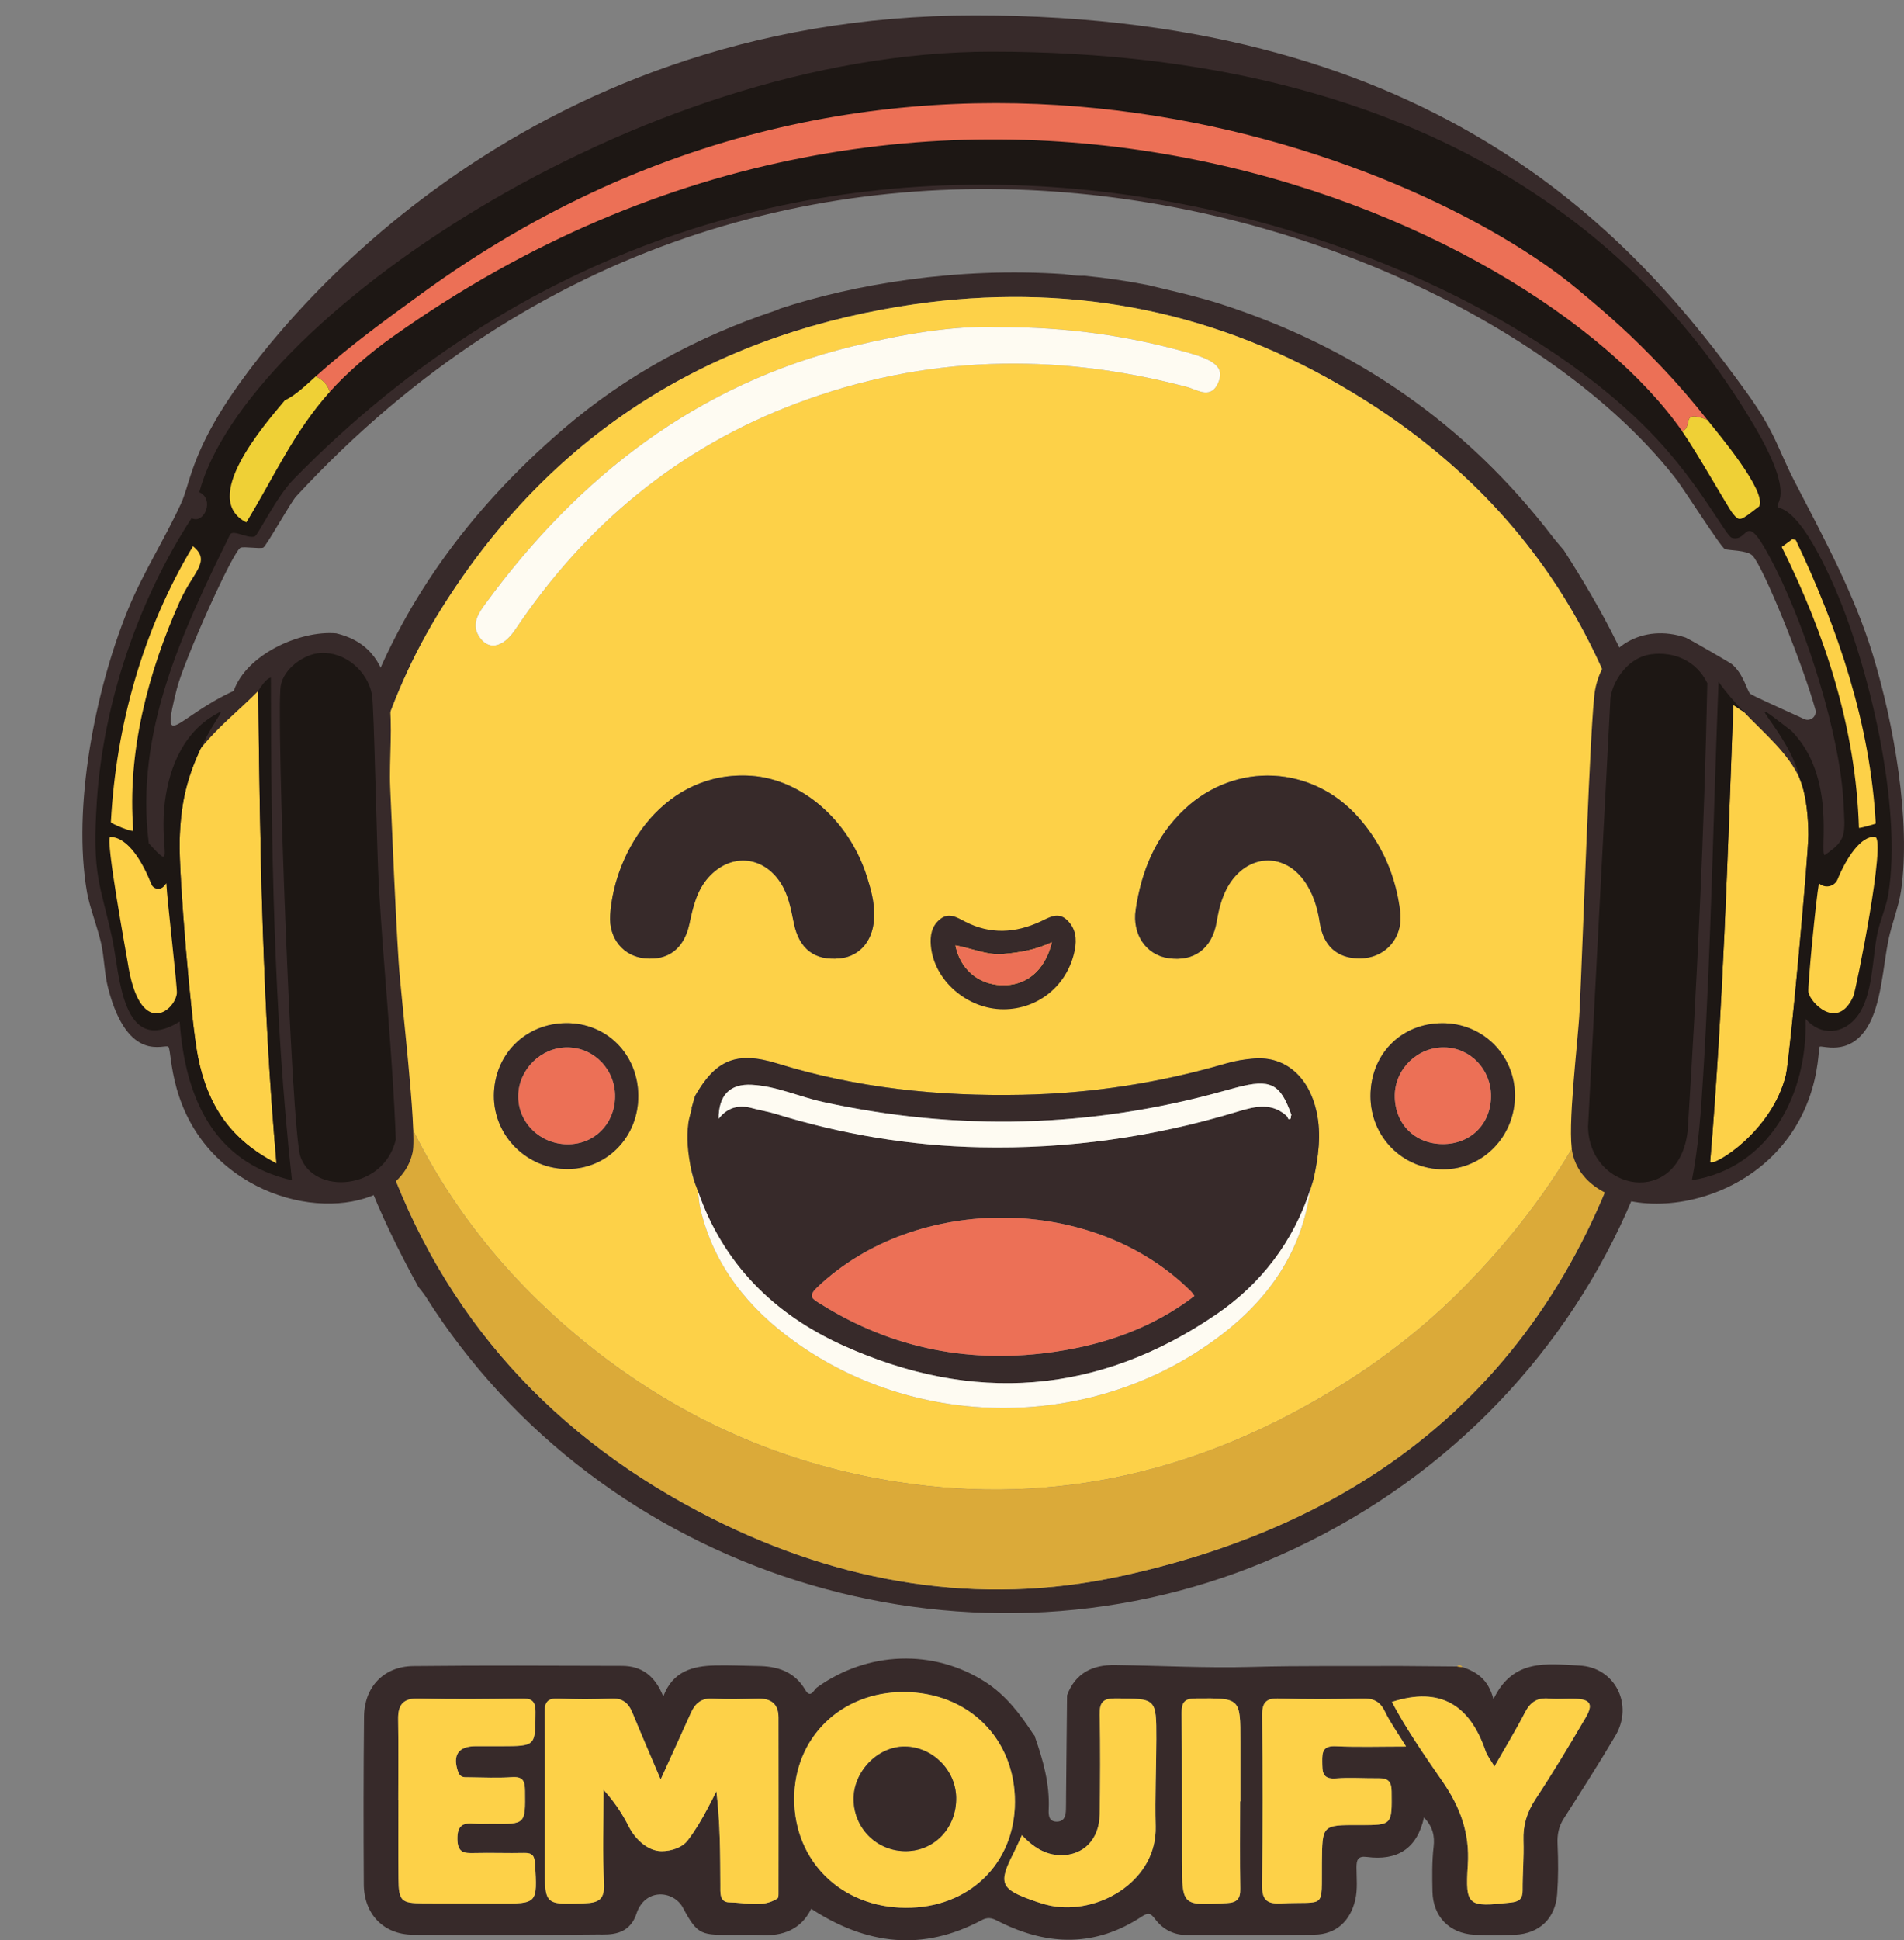 <?xml version="1.0" encoding="UTF-8"?>
<svg id="Layer_1" data-name="Layer 1" xmlns="http://www.w3.org/2000/svg" viewBox="0 0 555.563 565.872"><rect x="0" y="0" width="555.563" height="565.872" fill="#808080" stroke="none"/>
  <defs>
    <style>
      .cls-1 {
        fill: #372a2a;
      }

      .cls-1, .cls-2, .cls-3, .cls-4, .cls-5, .cls-6, .cls-7 {
        stroke-width: 0px;
      }

      .cls-2 {
        fill: #efd036;
      }

      .cls-3 {
        fill: #1d1714;
      }

      .cls-4 {
        fill: #dbaa39;
      }

      .cls-5 {
        fill: #fdd148;
      }

      .cls-6 {
        fill: #fefbf2;
      }

      .cls-7 {
        fill: #ec7056;
      }
    </style>
  </defs>
  <g>
    <path class="cls-4" d="M302.022,506.43l-.1-.02c.03,0,.05,0,.08-.01v.01c.01.01.02.01.02.02Z"/>
    <path class="cls-1" d="M460.812,485.74c-9.24-.45-19.32-2.18-25.04,9.82-1.48-5.8-4.91-7.96-9.02-9.36-.53-.06-1.07-.12-1.6-.19-5.7-.04-11.41-.09-17.11-.14-14.29.09-28.57-.13-42.87.27-13.23.37-26.5-.37-39.75-.55-6.55-.1-11.64,2.29-14.07,8.83-.04,3.68-.07,7.37-.11,11.06-.01.61-.01,1.18-.02,1.71,0,.71-.01,1.43-.02,2.15-.01,1.35-.02,2.71-.04,4.07-.02,2.65-.04,4.56-.1,10.37-.01,1.32,0,2.65-.04,3.98-.04,1.78-.43,3.47-2.62,3.51-2.37.04-2.49-1.83-2.41-3.53.34-7.44-1.63-14.43-4.07-21.33l.1.02c0-.01-.01-.01-.02-.02v-.01c-.23-.3-.46-.61-.68-.92-3.77-5.73-7.88-11.12-13.78-14.92-15.09-9.71-34.37-9.06-49.21,1.62-.81.58-1.81,3.34-3.35.7-3.15-5.41-8.15-6.96-13.95-7-4.16-.06-8.32-.26-12.47-.16-6.45.17-12.26,1.66-15.03,9.06-2.32-5.89-6.19-8.92-12-8.94-20.32-.05-40.64-.17-60.96.06-8.58.09-14.27,6.09-14.35,14.69-.17,16.32-.17,32.65-.07,48.97.05,8.66,5.74,14.62,14.29,14.7,17.99.16,35.98.12,53.97-.07,3.19,0,9.11.54,11.29-6.06,2.53-7.64,10.9-6.78,13.58-1.73,4.4,8.29,5.45,7.85,14.98,7.93,2.5.03,5.01-.12,7.5.03,6.58.4,11.94-1.56,14.94-7.67,16.23,10.61,32.69,12.44,49.74,3.31,2.34-1.25,3.72-.23,5.46.63,14,6.93,27.81,7.16,41.14-1.61,2.13-1.4,2.75-1,4.09.78,2.2,2.9,5.32,4.53,9.05,4.53,12.47.02,24.93.11,37.39-.09,6.29-.1,10.41-3.96,11.87-10.14.73-3.15.37-6.31.36-9.46,0-2.2.39-3.42,3.04-3.07,8.77,1.15,14.64-2.31,16.66-11.54,2.56,2.77,3.18,5.37,2.8,8.62-.49,4.28-.42,8.65-.33,12.97.14,7.27,4.84,12.2,12.11,12.64,3.98.24,8,.2,11.99.01,7.13-.34,11.78-4.76,12.29-11.92.35-4.8.33-9.66.11-14.47-.13-2.79.3-5.15,1.83-7.53,5.12-7.97,10.21-15.97,15.04-24.12,5.38-9.06-.08-19.99-10.53-20.49ZM145.412,555.16c-7.33-.03-14.66-.02-21.99-.06-6.39-.03-7.08-.66-7.15-7.21-.09-7.66-.02-15.33-.02-22.99h-.04c0-7.83.09-15.67-.04-23.49-.07-4.4,1.57-6.21,6.22-6.07,9.82.29,19.66.16,29.48.01,2.98-.05,4.4.38,4.38,3.95-.05,9.94.13,9.94-9.96,9.97-2.5,0-5-.01-7.5-.01-5.1.01-6.82,2.65-5.12,7.49.64,1.8,1.92,1.56,3.18,1.57,4.17.05,8.35.25,12.5-.03,3.22-.21,3.81,1.07,3.84,4,.1,9.75.22,9.75-9.72,9.61-1.66-.02-3.34.12-4.99-.04-3.41-.32-5.08.48-5.02,4.54.07,4.04,2.07,4.1,5.01,4.03,4.83-.13,9.67.08,14.49-.03,2.41-.06,3.02.88,3.16,3.2.69,11.62.76,11.61-10.71,11.56ZM226.832,553.7c-4.42,2.78-9.3,1.15-13.97,1.12-3-.01-2.66-2.92-2.67-5.02-.05-8.98-.03-17.96-1.16-27.38-.83,1.67-1.66,3.31-2.52,4.92-1.72,3.27-3.57,6.43-5.85,9.41-1.58,2.08-4.77,3.13-7.62,3.13-4.07,0-7.76-3.58-9.57-7.17-1.52-3-3.57-6.41-6.72-9.99-.21-.23-.42-.47-.64-.71,0,9.94-.29,18.67.12,27.37.22,4.57-1.54,5.56-5.61,5.71-11.69.41-11.67.55-11.65-11.16.01-14.81.1-29.62-.06-44.43-.03-3.31,1.02-4.29,4.25-4.13,4.98.25,9.99.28,14.97-.01,3.4-.2,5.2,1.18,6.41,4.16,2.49,6.11,5.14,12.16,8.23,19.44,3.36-7.39,6.11-13.39,8.82-19.41,1.27-2.85,3.11-4.39,6.52-4.17,4.3.28,8.65.13,12.97.01,3.87-.11,6.07,1.5,6.07,5.49.03,16.97.02,33.94,0,50.91,0,.66.05,1.68-.32,1.91ZM264.222,556.4c-18.7-.1-32.46-13.56-32.48-31.76-.01-17.83,13.59-31.15,31.83-31.17,18.9-.02,32.62,13.51,32.57,32.09-.05,18.01-13.44,30.95-31.92,30.84ZM337.402,507.14c-.01,8.5-.42,17-.19,25.49.42,15.38-15.53,25.27-29.28,23.41-2.12-.29-4.21-.95-6.24-1.66-9.8-3.42-10.48-5.08-5.96-13.95.82-1.6,1.53-3.25,2.45-5.21,3.25,3.43,6.79,5.8,11.37,5.84,6.65.05,11.22-4.67,11.32-11.93.15-9.67.22-19.34,0-28.99-.08-3.66.89-4.85,4.72-4.82,11.78.09,11.83-.09,11.81,11.82ZM361.932,507.92v17.45h-.09c0,8.48-.1,16.96.05,25.44.05,2.95-.89,4.06-3.92,4.23-13.01.73-13.05.81-13.09-12.08-.05-14.46.05-28.92-.09-43.39-.03-3.16.83-4.22,4.17-4.24,12.98-.1,12.98-.23,12.97,12.59ZM385.812,513.73c.06,2.89-.12,5.25,4.03,4.93,4.14-.33,8.32.01,12.49-.04,2.67-.04,3.69.93,3.72,3.82.11,9.87.24,9.87-9.49,9.83-10.82-.03-10.73-.03-10.85,10.92-.15,14.11,1.42,11.26-12.06,11.94-4.2.2-5.44-1.25-5.39-5.35.19-16.49.19-32.99.02-49.48-.05-3.96,1.25-5.1,5.14-4.96,7.99.3,16,.23,23.99.01,3.21-.09,5.22.74,6.67,3.77,1.56,3.25,3.72,6.21,6.19,10.24-7.55,0-14.04.21-20.5-.08-3.66-.17-4.01,1.53-3.96,4.45ZM462.662,500.95c-4.7,8.02-9.5,16-14.61,23.75-2.5,3.8-3.68,7.61-3.52,12.12.17,4.81-.28,9.64-.25,14.46.02,2.56-1.01,3.32-3.47,3.59-12.4,1.38-13.31,1.12-12.52-10.93.61-9.39-2.27-17.01-7.43-24.46-5.26-7.59-10.52-15.21-14.73-23.13,14.33-4.65,22.84,1.16,27.32,14.27.51,1.5,1.59,2.81,2.61,4.55,3.14-5.5,6.22-10.52,8.9-15.74,1.59-3.09,3.66-4.4,7.11-4.06,2.47.25,4.99-.02,7.48.05,4.49.14,5.43,1.56,3.11,5.53Z"/>
    <path class="cls-1" d="M483.302,216.38c-5.94-20.15-15.72-38.41-27.02-55.94-1.07-1.28-2.19-2.51-3.2-3.83-25.14-32.88-57.65-55.3-96.92-67.96-1.36-.44-2.73-.85-4.11-1.24-.17-.05-.34-.1-.51-.15-5.39-1.52-10.93-2.75-16.66-4.13-6.15-1.22-12.31-2.1-18.44-2.7-1.35.05-2.79-.04-4.34-.27-.5-.07-.99-.14-1.49-.2-31.35-2.17-61.3,2.95-83.03,10.05-.37.21-.86.41-1.48.62-22.63,7.58-43.36,18.78-61.51,34.3-56.88,48.65-77.41,110.72-66.88,183.88,3.43,23.81,12.85,45.6,24.38,66.53.7.91,1.47,1.78,2.08,2.74,51.18,81.11,156.48,114.33,245.1,77.32,94.57-39.49,142.95-140.95,114.03-239.02ZM326.642,459.76c-40.98,8.83-81.28,1.99-118.89-16.94-45.98-23.15-78.71-58.55-95.66-107.58-7.34-21.23-10.68-43.21-9.69-65.75.79-33.27,9.03-64.48,26.85-92.7,31.16-49.33,76.15-78.14,133.49-87.44,43.54-7.05,85.39-.67,124.11,20.64,54.72,30.11,86.64,76.62,95.85,138.51.51,3.44.47,6.96.69,10.45,1.73,17.18.89,34.31-3.04,51.05-19.33,82.54-71.81,132.13-153.71,149.76Z"/>
    <path class="cls-4" d="M426.757,486.202c-.535-.063-1.07-.126-1.603-.188.614-.605,1.129-.384,1.603.188Z"/>
    <path class="cls-5" d="M227.152,551.79c0,.66.05,1.68-.32,1.91-4.42,2.78-9.3,1.15-13.97,1.12-3-.01-2.66-2.92-2.67-5.02-.05-8.98-.03-17.96-1.16-27.38-.83,1.67-1.66,3.31-2.52,4.92-1.72,3.27-3.57,6.43-5.85,9.41-1.58,2.08-4.77,3.13-7.62,3.13-4.07,0-7.76-3.58-9.57-7.17-1.52-3-3.57-6.41-6.72-9.99-.21-.23-.42-.47-.64-.71,0,9.94-.29,18.67.12,27.37.22,4.57-1.54,5.56-5.61,5.71-11.69.41-11.67.55-11.65-11.16.01-14.81.1-29.62-.06-44.43-.03-3.31,1.02-4.29,4.25-4.13,4.98.25,9.99.28,14.97-.01,3.4-.2,5.2,1.18,6.41,4.16,2.49,6.11,5.14,12.16,8.23,19.44,3.36-7.39,6.11-13.39,8.82-19.41,1.27-2.85,3.11-4.39,6.52-4.17,4.3.28,8.65.13,12.97.01,3.87-.11,6.07,1.5,6.07,5.49.03,16.97.02,33.94,0,50.91Z"/>
    <path class="cls-5" d="M296.142,525.563c-.051,18.007-13.44,30.942-31.923,30.841-18.701-.102-32.458-13.559-32.472-31.765-.014-17.833,13.583-31.148,31.83-31.169,18.893-.021,32.619,13.505,32.565,32.093ZM264.437,539.875c8.357-.092,14.712-6.913,14.563-15.631-.138-8.07-6.957-14.831-15.007-14.88-7.932-.048-15.068,7.376-14.927,15.529.147,8.478,6.915,15.075,15.371,14.982Z"/>
    <path class="cls-5" d="M116.209,524.898c0-7.831.089-15.664-.035-23.493-.07-4.396,1.573-6.203,6.214-6.067,9.822.287,19.66.164,29.488.011,2.975-.046,4.393.385,4.374,3.949-.053,9.941.133,9.944-9.956,9.969-2.499.006-4.999-.006-7.498-.003-5.101.008-6.82,2.641-5.122,7.482.633,1.805,1.922,1.563,3.181,1.579,4.165.05,8.345.243,12.492-.033,3.227-.215,3.812,1.072,3.842,3.997.101,9.756.219,9.752-9.714,9.614-1.666-.023-3.344.114-4.996-.042-3.404-.322-5.079.484-5.015,4.541.064,4.037,2.065,4.1,5.008,4.026,4.828-.122,9.665.086,14.494-.03,2.407-.058,3.017.885,3.153,3.202.687,11.619.759,11.61-10.704,11.564-7.331-.029-14.662-.027-21.993-.06-6.388-.029-7.08-.659-7.155-7.212-.087-7.663-.02-15.329-.02-22.993h-.04Z"/>
    <path class="cls-5" d="M410.277,509.359c-7.553,0-14.04.213-20.503-.083-3.661-.168-4.012,1.531-3.958,4.457.054,2.884-.123,5.251,4.025,4.926,4.137-.325,8.323.007,12.486-.043,2.674-.032,3.694.93,3.725,3.827.107,9.868.237,9.866-9.486,9.832-10.821-.038-10.734-.037-10.851,10.917-.15,14.107,1.416,11.262-12.061,11.934-4.199.209-5.438-1.245-5.391-5.349.188-16.49.191-32.984.015-49.474-.042-3.964,1.253-5.1,5.147-4.958,7.985.291,15.993.228,23.983.006,3.213-.089,5.224.737,6.674,3.769,1.556,3.253,3.72,6.215,6.194,10.24Z"/>
    <path class="cls-5" d="M406.128,496.353c14.332-4.649,22.841,1.153,27.324,14.266.514,1.502,1.595,2.81,2.612,4.549,3.138-5.5,6.218-10.514,8.895-15.735,1.589-3.098,3.664-4.402,7.111-4.061,2.471.244,4.988-.026,7.48.05,4.495.137,5.436,1.559,3.114,5.525-4.699,8.022-9.499,15.998-14.615,23.757-2.502,3.793-3.677,7.602-3.519,12.112.168,4.813-.282,9.644-.247,14.465.018,2.555-1.009,3.315-3.474,3.588-12.4,1.375-13.309,1.117-12.519-10.932.616-9.386-2.267-17.01-7.43-24.461-5.256-7.585-10.521-15.212-14.732-23.123Z"/>
    <path class="cls-5" d="M298.178,535.221c3.255,3.427,6.791,5.799,11.376,5.835,6.646.052,11.215-4.662,11.323-11.929.144-9.662.215-19.332-0-28.991-.081-3.654.888-4.849,4.714-4.82,11.78.089,11.827-.084,11.814,11.824-.01,8.496-.426,17-.194,25.487.42,15.382-15.527,25.269-29.276,23.409-2.119-.287-4.215-.946-6.244-1.654-9.796-3.419-10.474-5.078-5.956-13.949.815-1.6,1.528-3.253,2.444-5.213Z"/>
    <path class="cls-5" d="M361.84,525.373c0,8.479-.098,16.959.053,25.435.053,2.953-.89,4.059-3.921,4.229-13.01.73-13.044.814-13.091-12.074-.052-14.463.048-28.927-.088-43.389-.03-3.16.833-4.221,4.173-4.247,12.979-.1,12.977-.23,12.968,12.591-.004,5.819-.001,11.637-.001,17.456h-.093Z"/>
    <path class="cls-5" d="M482.702,248.5c-9.21-61.89-41.13-108.4-95.85-138.51-38.72-21.31-80.57-27.69-124.11-20.64-57.34,9.3-102.33,38.11-133.49,87.44-17.82,28.22-26.06,59.43-26.85,92.7.83,11.65,3.97,22.81,7.5,33.86,10.55,32.99,29.2,60.79,55.2,83.43,27.83,24.24,60.15,39.73,96.67,45.4,46.48,7.21,89.35-3.25,129.1-27.96,12.79-7.95,24.61-17.14,35.16-27.68,29.2-29.16,48.84-63.65,55.79-104.76.72-4.24,1.05-8.55,1.57-12.83-.22-3.49-.18-7.01-.69-10.45ZM139.542,185.21c-2.04-3.54.39-6.81,2.13-9.18,27.25-37.17,61.84-64.06,107.35-75.09,14.41-3.5,29.04-6.01,41.67-5.54,20.61-.1,38.51,2.53,56.08,7.49.64.18,1.28.36,1.92.56,6.3,2.02,8.31,4.16,6.92,7.79-2.11,5.51-6.17,2.44-9.31,1.61-38.48-10.15-76.55-9.27-113.92,4.79-34.44,12.96-61.51,35.38-81.96,65.88-3.75,5.59-8.18,6.37-10.88,1.69ZM165.832,340.93c-11.91.13-21.74-9.52-21.72-21.33.02-11.96,9.14-21.14,21.09-21.22,11.84-.08,21,9.15,21.04,21.21.05,11.85-8.9,21.21-20.41,21.34ZM188.112,279.49c-6.19-.64-10.51-5.71-10.07-12.61,1.21-19.01,16.07-42.34,41.2-40.62,14.49,1,28.39,12.73,33.68,29.31,1.16,3.63,2.2,7.33,2.14,11.21.08,7.07-3.88,12.11-9.99,12.72-7.32.73-11.86-2.66-13.42-10.18-.84-4.06-1.5-8.15-3.81-11.75-5.15-8.06-14.61-8.85-21.05-1.77-3.53,3.9-4.58,8.75-5.63,13.63-1.55,7.23-6.17,10.77-13.05,10.06ZM383.252,343.96l-.02.06c-.3.97-.6,1.95-.9,2.92-2.94,21.28-15.56,36.08-32.8,47.17-35.75,23-83.08,21.9-117.57-2.78-13.51-9.67-23.77-22.23-27.64-39.01-.38-1.6-.45-3.28-.66-4.92-.31-.82-.61-1.64-.92-2.47-2.21-5.65-1.32-11.63-1.88-17.46.32-1.33.63-2.65.95-3.97v-.4c.31-1.1.63-2.21.95-3.32l-.01-.05c5.96-10.45,11.93-13.32,24.03-9.58,23.33,7.21,47.17,9.62,71.42,9.14,20.23-.41,40.05-3.45,59.49-9.12,2.69-.79,5.53-1.25,8.33-1.46,9.09-.67,15.89,5.35,18.13,15.5,1.47,6.71.53,13.22-.9,19.75ZM385.102,269.15c-.7-4.53-1.95-8.74-4.69-12.45-5.57-7.56-14.95-7.68-20.71-.27-2.86,3.67-3.95,8-4.71,12.46-1.33,7.76-6.6,11.67-14.12,10.54-6.46-.97-10.54-6.93-9.5-14.08,1.66-11.31,5.82-21.47,14.35-29.44,14.88-13.89,37.24-12.77,50.71,2.54,6.91,7.85,10.85,17.06,12.13,27.4.95,7.76-4.47,13.79-12.13,13.66-6.25-.1-10.28-3.6-11.33-10.36ZM421.082,341.02c-11.79-.03-21.15-9.43-21.19-21.29-.03-12.18,8.87-21.26,20.89-21.33,11.84-.07,21.26,9.29,21.26,21.1,0,11.91-9.38,21.54-20.96,21.52Z"/>
    <path class="cls-4" d="M102.406,269.485c.822,11.658,3.963,22.817,7.495,33.864,10.549,32.991,29.203,60.786,55.205,83.434,27.827,24.238,60.145,39.73,96.667,45.394,46.476,7.208,89.345-3.249,129.103-27.959,12.788-7.948,24.611-17.139,35.162-27.679,29.192-29.161,48.835-63.648,55.79-104.755.718-4.245,1.05-8.556,1.562-12.837,1.735,17.181.888,34.316-3.033,51.052-19.338,82.541-71.815,132.129-153.711,149.763-40.982,8.825-81.288,1.989-118.892-16.944-45.981-23.151-78.707-58.551-95.661-107.579-7.34-21.226-10.682-43.214-9.687-65.754Z"/>
    <path class="cls-1" d="M264.437,539.875c-8.456.093-15.224-6.504-15.371-14.982-.141-8.153,6.995-15.577,14.927-15.529,8.05.049,14.869,6.81,15.007,14.88.149,8.718-6.206,15.54-14.563,15.631Z"/>
    <path class="cls-1" d="M384.152,324.21c-2.24-10.15-9.04-16.17-18.13-15.5-2.8.21-5.64.67-8.33,1.46-19.44,5.67-39.26,8.71-59.49,9.12-24.25.48-48.09-1.93-71.42-9.14-12.1-3.74-18.07-.87-24.03,9.58l.01.05c-.34,1.18-.68,2.35-1.01,3.52,0,0,.04.21.05.21-.31,1.31-.748,2.606-.94,3.96-.623,4.401-.14,8.86.73,13.18.01.04.02.08.02.12,0,.03.01.06.02.08.28,1.38.64,2.75,1.11,4.1.31.81.61,1.63.92,2.45,7.39,21.32,22.31,35.96,42.33,45,37.8,17.07,74.52,14.45,108.99-9.11,13.01-8.91,22.36-21.14,27.35-36.35.3-.97.6-1.95.9-2.92l.02-.06c1.43-6.53,2.37-13.04.9-19.75ZM308.272,394.17c-24.58,3.7-47.64-.6-68.86-13.89-2.24-1.41-3.86-2.08-.96-4.84,28.92-27.54,80.85-27.04,109.07,1.21.35.34.6.78,1,1.32-11.96,9.13-25.63,14-40.25,16.2ZM376.692,325.37c-.08.42.21,1.07-.63,1.02-.11,0-.26-.2-.31-.33-.05-.14-.07-.26-.07-.36-4.43-4.29-9.42-3.07-14.55-1.51-24.5,7.43-49.47,10.95-75.16,10.4-20.45-.43-40.25-3.75-59.7-9.75-2.21-.68-4.52-1.02-6.75-1.64-3.92-1.09-7.22-.28-9.84,3.08,0-6.85,3.25-10.26,9.72-9.91,7.18.39,13.76,3.49,20.71,5.01,39.22,8.56,78.18,7.6,116.87-3.18,1.28-.36,2.56-.71,3.84-1.04,9.89-2.6,12.75-1.16,15.98,7.98-.02.02-.04.04-.04.06.02-.01.05-.03.07-.04-.05.05-.1.12-.14.21Z"/>
    <path class="cls-6" d="M290.692,95.398c20.609-.093,38.506,2.536,56.08,7.491.641.181,1.283.363,1.917.566,6.3,2.016,8.315,4.158,6.926,7.787-2.111,5.514-6.17,2.434-9.312,1.606-38.485-10.151-76.551-9.271-113.918,4.79-34.443,12.96-61.509,35.381-81.963,65.881-3.753,5.596-8.182,6.371-10.879,1.697-2.042-3.54.387-6.811,2.13-9.189,27.248-37.166,61.839-64.058,107.346-75.088,14.413-3.493,29.044-6.005,41.673-5.54Z"/>
    <path class="cls-1" d="M396.429,279.514c-6.251-.104-10.276-3.604-11.321-10.368-.7-4.528-1.956-8.734-4.691-12.445-5.571-7.56-14.951-7.681-20.718-.266-2.853,3.669-3.945,7.994-4.71,12.456-1.329,7.756-6.593,11.674-14.112,10.544-6.466-.971-10.548-6.931-9.5-14.081,1.66-11.319,5.813-21.474,14.342-29.439,14.884-13.899,37.244-12.772,50.713,2.534,6.91,7.852,10.849,17.061,12.126,27.397.959,7.768-4.464,13.796-12.129,13.668Z"/>
    <path class="cls-1" d="M255.064,266.778c.075,7.074-3.879,12.111-9.987,12.719-7.322.729-11.859-2.662-13.422-10.173-.846-4.066-1.507-8.15-3.813-11.758-5.149-8.059-14.613-8.846-21.047-1.761-3.533,3.891-4.579,8.741-5.63,13.628-1.554,7.224-6.171,10.764-13.05,10.055-6.192-.638-10.515-5.703-10.075-12.606,1.213-19.015,16.071-42.339,41.201-40.618,14.491.992,28.387,12.724,33.679,29.306,1.159,3.631,2.2,7.326,2.143,11.209Z"/>
    <path class="cls-6" d="M203.664,347.401c7.389,21.319,22.309,35.961,42.327,44.999,37.802,17.066,74.521,14.451,108.987-9.115,13.017-8.9,22.359-21.138,27.354-36.35-2.942,21.286-15.565,36.089-32.8,47.177-35.748,22.998-83.082,21.898-117.566-2.781-13.515-9.673-23.775-22.23-27.649-39.007-.371-1.606-.443-3.281-.654-4.924Z"/>
    <path class="cls-1" d="M186.246,319.591c.045,11.846-8.908,21.205-20.409,21.337-11.912.137-21.741-9.516-21.723-21.333.019-11.959,9.141-21.133,21.094-21.213,11.838-.079,20.993,9.151,21.039,21.209ZM165.529,333.728c7.809.072,13.783-5.829,13.934-13.765.151-7.955-6.047-14.435-13.866-14.497-7.727-.061-14.315,6.439-14.376,14.184-.06,7.731,6.314,14.003,14.308,14.077Z"/>
    <path class="cls-1" d="M420.786,298.399c11.832-.065,21.254,9.29,21.253,21.102-.001,11.911-9.374,21.534-20.956,21.513-11.794-.021-21.155-9.425-21.188-21.286-.034-12.18,8.863-21.263,20.89-21.329ZM435.059,319.664c.011-7.792-6.013-14.072-13.621-14.2-7.794-.13-14.387,6.248-14.457,13.988-.075,8.228,5.741,14.158,13.943,14.215,8.155.056,14.124-5.857,14.135-14.003Z"/>
    <path class="cls-1" d="M292.798,294.35c-10.646,0-20.352-8.509-21.194-18.614-.244-2.923.236-5.674,2.667-7.64,2.619-2.119,4.986-.52,7.343.693,7.338,3.778,14.637,3.354,21.99-.038,2.481-1.145,5.135-2.965,7.793-.392,2.498,2.419,2.856,5.467,2.204,8.753-2.012,10.151-10.546,17.237-20.802,17.237ZM306.939,274.792c-4.984,2.345-9.543,3.023-14.173,3.441-4.818.435-9.221-1.69-13.984-2.515,1.386,6.935,6.625,11.339,13.367,11.599,7.213.278,12.7-4.084,14.789-12.525Z"/>
    <path class="cls-6" d="M202.742,344.95c-.53-1.35-.88-2.72-1.11-4.1.28,1.38.64,2.75,1.11,4.1Z"/>
    <path class="cls-6" d="M201.752,323.302s.042.224.05.209.006-.412.006-.412l-.056.203Z"/>
    <path class="cls-6" d="M383.231,344.016s.025-.059.025-.057c0,.002-.025.057-.025.057Z"/>
    <path class="cls-6" d="M202.756,319.734s.002.049.002.049c0-0-.002-.049-.002-.049Z"/>
    <path class="cls-7" d="M348.521,377.968c-11.96,9.131-25.628,14.002-40.249,16.201-24.576,3.697-47.642-.597-68.86-13.891-2.243-1.405-3.854-2.08-.958-4.838,28.92-27.537,80.85-27.036,109.07,1.208.346.346.598.787.997,1.321Z"/>
    <path class="cls-6" d="M376.836,325.168c-.304.281-.375,1.312-.923.757-4.494-4.554-9.56-3.324-14.78-1.739-24.501,7.439-49.473,10.956-75.164,10.409-20.447-.435-40.244-3.757-59.697-9.757-2.208-.681-4.52-1.022-6.75-1.641-3.918-1.088-7.22-.276-9.838,3.088.001-6.856,3.253-10.269,9.72-9.917,7.182.391,13.761,3.491,20.704,5.008,39.224,8.567,78.18,7.601,116.875-3.175,1.277-.356,2.555-.708,3.837-1.044,9.892-2.594,12.757-1.161,15.982,7.985l.034.027Z"/>
    <path class="cls-6" d="M376.801,325.141c-.364.354.276,1.305-.74,1.252-.11-.006-.264-.199-.304-.334-.338-1.117.674-.641,1.075-.893.003.002-.031-.025-.031-.025Z"/>
    <path class="cls-7" d="M165.529,333.728c-7.994-.074-14.369-6.346-14.308-14.077.061-7.745,6.649-14.245,14.376-14.184,7.819.062,14.017,6.542,13.866,14.497-.151,7.935-6.125,13.837-13.934,13.765Z"/>
    <path class="cls-7" d="M435.059,319.664c-.011,8.146-5.98,14.059-14.135,14.003-8.202-.057-14.018-5.987-13.943-14.215.071-7.74,6.663-14.118,14.457-13.988,7.607.127,13.631,6.407,13.621,14.2Z"/>
    <path class="cls-7" d="M306.939,274.792c-2.09,8.441-7.576,12.804-14.789,12.525-6.742-.26-11.981-4.664-13.367-11.599,4.763.825,9.166,2.95,13.984,2.515,4.63-.418,9.188-1.096,14.173-3.441Z"/>
  </g>
  <g>
    <path class="cls-1" d="M284.499,4.483c136.468,0,193.37,65.99,225.146,109.983,8.399,11.628,9.166,16.574,13.924,25.801,8.535,16.55,17.48,32.866,22.934,50.783,6.045,19.859,11.159,48.343,8.191,68.802-.655,4.512-2.786,9.898-3.686,14.334-1.53,7.548-2.06,18.824-6.143,25.391-5.49,8.831-13.567,5.011-13.924,5.734-.353.716-.16,7.237-3.276,15.562-13.355,35.678-63.582,38.173-68.802,15.562-1.672-7.244,1.582-32.39,2.048-41.773.83-16.714,3.11-85.799,4.505-93.375,2.379-12.919,14.051-19.519,26.415-15.358.739.249,12.916,7.282,13.515,7.781,3.417,2.852,4.399,7.743,5.324,8.6.606.562,9.948,4.737,15.792,7.411,1.819.832,3.783-.836,3.25-2.764-3.595-13.013-15.328-42.048-18.427-44.986-1.655-1.569-6.926-1.408-7.986-1.843-1.151-.472-11.905-17.399-14.129-20.272C429.477,62.736,226.13-6.254,86.412,144.772c-1.622,1.754-8.785,14.655-9.624,14.948-1.035.362-5.471-.362-6.553,0-2.15.721-16.565,32.943-18.634,41.159-4.811,19.107-.405,8.442,16.586.614,3.738-10.612,19.267-17.701,29.896-16.791,20.634,4.907,15.066,28.884,15.767,44.844.743,16.907,1.407,33.896,2.457,50.783.651,10.477,5.425,49.409,4.095,55.697-3.725,17.616-35.554,21.2-55.902,2.662-15.264-13.907-14.239-31.868-15.358-33.377-.82-1.106-11.82,5.286-17.61-17.201-1.083-4.205-1.088-8.882-2.048-13.105-1.025-4.509-3.361-10.536-4.095-14.743-4.34-24.853,2.379-58.958,11.877-82.317,4.373-10.755,10.741-20.608,15.562-31.125,2.401-5.236,2.736-12.313,11.467-26.62C79.755,94.87,151.22,4.483,284.499,4.483Z"/>
    <path class="cls-3" d="M481.592,190.845c6.935-.973,13.463,1.96,16.586,8.396-.91,43.505-2.997,87.153-5.734,130.642-2.693,22.423-28.665,17.703-29.077-1.229q3.276-62.659,6.553-125.319c1.016-5.733,5.686-11.651,11.672-12.491Z"/>
    <path class="cls-3" d="M93.579,190.435c7.066-.384,13.648,5.202,14.948,12.081.644,3.409,1.373,45.008,2.048,56.516,1.433,24.437,4.006,48.865,4.914,73.307-3.464,14.848-24.005,16.314-27.849,4.914-2.627-7.793-7.085-129.042-5.734-137.195.836-5.039,6.772-9.358,11.672-9.624Z"/>
    <path class="cls-5" d="M58.564,218.284c4.956-6.266,11.259-11.157,16.791-16.791.498,45.974,1.244,91.989,5.324,137.809-13.247-6.799-20.073-16.696-22.934-31.125-2.005-10.113-5.609-52.886-5.324-63.069.287-10.238,1.832-17.603,6.143-26.825Z"/>
    <path class="cls-5" d="M508.826,207.636c5.399,5.732,13.293,12.214,16.381,19.658,1.884,4.541,2.44,11.238,2.457,16.177.02,5.836-5.458,65.522-6.553,70.031-4.031,16.605-21.212,26.902-22.115,25.391,3.727-44.35,5.111-88.917,6.757-133.304l3.072,2.048Z"/>
    <g>
      <path class="cls-3" d="M508.826,207.636l-3.072-2.048c-1.646,44.388-3.03,88.954-6.757,133.304.903,1.511,18.084-8.786,22.115-25.391,1.095-4.509,6.573-64.195,6.553-70.031-.017-4.939-.574-11.636-2.457-16.177-3.052-14.165-19.994-27.701-2.457-14.129,13.157,13.481,8.111,35.051,9.624,36.244,6.543-4.438,6.015-5.953,5.529-15.358-1.019-19.701-10.729-50.166-19.658-67.983-9.582-19.121-7.509-7.642-12.9-9.215-1.77-.516-8.792-14.871-22.32-29.282C421.507,62.034,226.425-4.187,85.593,139.857c-4.982,5.096-10.319,16.247-11.262,16.586-2.035.733-6.139-2.021-7.167-.614-13.939,28.319-27.867,57.694-23.753,90.098,7.579,8.353,3.373,2.551,4.505-10.238.91-10.284,4.873-21.192,14.129-26.825,5.031-3.061,1.03-.23-3.481,9.419-4.311,9.222-5.856,16.586-6.143,26.825-.285,10.182,3.319,52.955,5.324,63.069,2.861,14.429,9.687,24.326,22.934,31.125-4.08-45.82-4.826-91.836-5.324-137.809.188-.191,1.989-3.542,3.686-3.891.073,48.847.804,98.043,6.143,146.614-23.017-5.263-31.2-24.342-32.763-46.278-17.073,10.486-17.497-14.183-19.658-24.163-3.507-16.195-5.95-18.211-4.505-40.135,1.894-28.736,12.097-58.613,27.644-82.522,3.685,1.859,6.819-5.504,2.252-7.576C71.372,93.744,185.694,15.06,289.359,15.06c130.618,0,192.337,58.172,222.334,108.826,11.907,20.107,6.675,22.501,6.962,23.753.312,1.362,5.176-1.769,15.972,22.115,10.651,23.565,20.522,65.609,16.381,90.917-.65,3.972-2.497,7.968-3.276,11.877-1.43,7.175-1.236,17.761-5.734,23.753-4.02,5.356-10.67,6.019-15.153.819.647,21.806-10.36,43.422-33.173,47.097,1.978-9.983,2.649-20.155,3.276-30.306,2.365-38.284,2.965-76.754,4.505-115.08,2.243,3.172,4.714,5.983,7.372,8.805Z"/>
      <g>
        <path class="cls-7" d="M485.483,107.708c4.531,4.794,8.678,9.666,12.696,14.743-8.187-3.17-3.894,2.137-7.372,3.276-43.944-62.886-217.16-140.585-376.341-27.439-6.259,4.449-13.109,10.265-18.224,15.972-.718-1.958-1.641-3.249-4.095-4.505,10.102-9.053,19.816-16.083,30.92-24.163,139.031-101.157,289.719-40.739,337.251-1.222,9.27,7.707,16.027,13.67,25.165,23.337Z"/>
        <path class="cls-2" d="M96.241,114.261c-10.565,11.788-16.259,24.802-24.367,38.087-13.531-6.908,4.964-28.087,11.262-35.63,3.049-1.35,6.296-4.53,9.01-6.962,2.455,1.256,3.377,2.547,4.095,4.505Z"/>
        <path class="cls-5" d="M56.311,159.31c5.429,4.441.088,7.272-3.891,16.177-9.245,20.693-15.372,44-13.515,66.755-.269.538-6.406-1.98-6.553-2.457,1.503-28.146,9.357-56.256,23.958-80.474Z"/>
        <path class="cls-5" d="M522.955,157.262l1.024.205c12.392,25.994,21.758,53.781,23.344,82.727-.653.252-4.743,1.428-4.914,1.229-.848-28.694-9.799-56.372-22.525-81.908l3.072-2.252Z"/>
        <path class="cls-2" d="M498.178,122.452c3.254,4.112,17.289,20.684,15.153,25.187-5.621,4.353-5.704,4.621-7.781,2.048-1.23-1.523-10.338-17.653-14.743-23.958,3.478-1.139-.815-6.447,7.372-3.276Z"/>
        <path class="cls-5" d="M540.771,290.567c-4.554,10.238-12.622,1.818-13.105-1.229-.254-1.573,2.228-27.21,3.072-31.739.008.007.016.015.025.022,1.754,1.587,4.548.985,5.439-1.206,2.521-6.201,6.882-12.782,10.918-12.331,3.35.467-5.553,44.689-6.348,46.483Z"/>
        <path class="cls-5" d="M51.602,289.748c-.688,5.275-10.935,13.203-14.334-9.01-.27-1.761-6.61-36.17-5.119-36.654,5.441.06,9.72,7.963,12,13.749.611,1.55,2.664,1.855,3.725.57.216-.261.434-.529.657-.804.262,5.25,3.276,30.551,3.072,32.149Z"/>
      </g>
    </g>
  </g>
</svg>